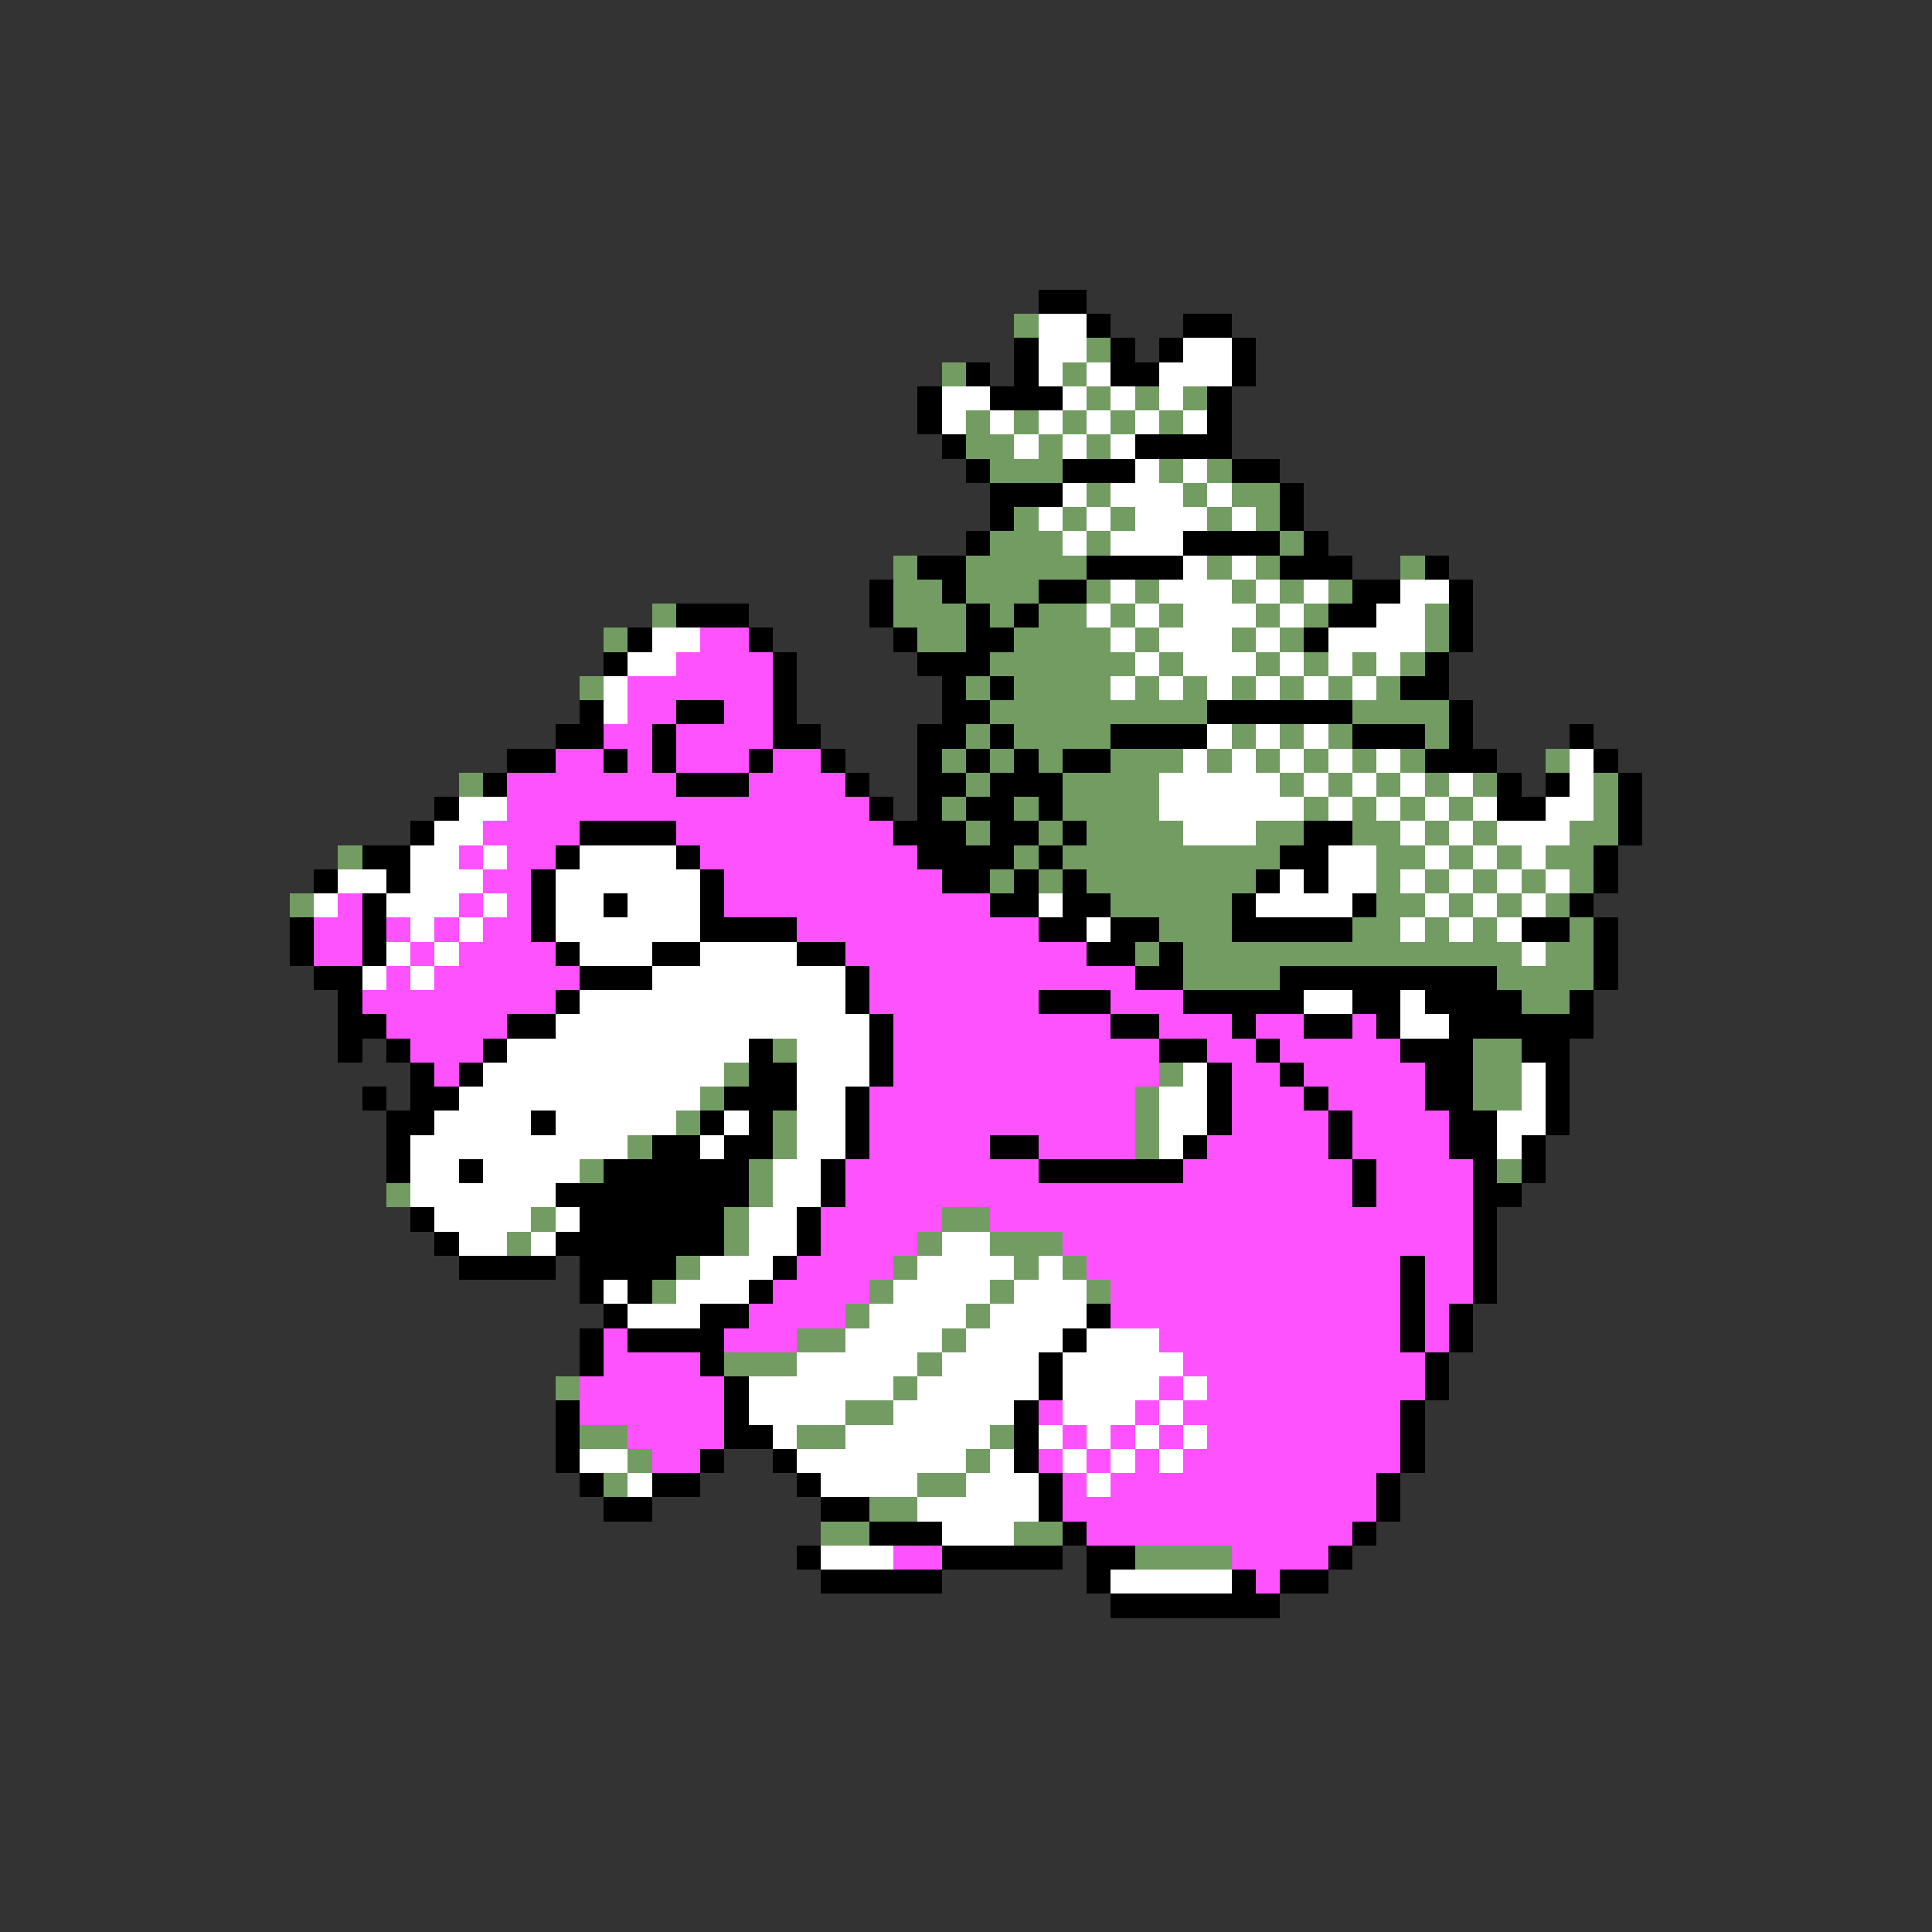 <svg xmlns="http://www.w3.org/2000/svg" viewBox="0 -0.5 80 80" shape-rendering="crispEdges">
<rect x="0" y="-0.5" width="80" height="80" fill="#333333" stroke="none"/>
<path stroke="#000000" d="M43 12h2M45 13h1M49 13h2M42 14h1M46 14h1M48 14h1M51 14h1M40 15h1M42 15h1M46 15h2M51 15h1M38 16h1M41 16h3M50 16h1M38 17h1M50 17h1M39 18h1M47 18h4M40 19h1M44 19h3M51 19h2M41 20h3M53 20h1M41 21h1M53 21h1M40 22h1M49 22h4M54 22h1M38 23h2M45 23h4M53 23h3M59 23h1M36 24h1M39 24h1M43 24h2M56 24h2M60 24h1M28 25h3M36 25h1M40 25h1M42 25h1M55 25h2M60 25h1M26 26h1M31 26h1M37 26h1M40 26h2M54 26h1M60 26h1M25 27h1M32 27h1M38 27h3M59 27h1M32 28h1M39 28h1M41 28h1M58 28h2M24 29h1M28 29h2M32 29h1M39 29h2M50 29h6M60 29h1M23 30h2M27 30h1M32 30h2M38 30h2M41 30h1M46 30h4M56 30h3M60 30h1M65 30h1M21 31h2M25 31h1M27 31h1M31 31h1M34 31h1M38 31h1M40 31h1M42 31h1M44 31h2M59 31h3M66 31h1M20 32h1M28 32h3M35 32h1M38 32h2M41 32h3M62 32h1M64 32h1M67 32h1M18 33h1M36 33h1M38 33h1M40 33h2M43 33h1M62 33h2M67 33h1M17 34h1M24 34h4M37 34h3M41 34h2M44 34h1M54 34h2M67 34h1M15 35h2M23 35h1M28 35h1M38 35h4M43 35h1M53 35h2M66 35h1M13 36h1M16 36h1M22 36h1M29 36h1M39 36h2M42 36h1M44 36h1M52 36h1M54 36h1M66 36h1M15 37h1M22 37h1M25 37h1M29 37h1M41 37h2M44 37h2M51 37h1M56 37h1M65 37h1M12 38h1M15 38h1M22 38h1M29 38h4M43 38h2M46 38h2M51 38h5M63 38h2M66 38h1M12 39h1M15 39h1M23 39h1M27 39h2M33 39h2M45 39h2M48 39h1M66 39h1M13 40h2M24 40h3M35 40h1M47 40h2M53 40h9M66 40h1M14 41h1M23 41h1M35 41h1M43 41h3M49 41h5M56 41h2M59 41h4M65 41h1M14 42h2M21 42h2M36 42h1M46 42h2M51 42h1M54 42h2M57 42h1M60 42h6M14 43h1M16 43h1M20 43h1M31 43h1M36 43h1M48 43h2M52 43h1M58 43h3M63 43h2M17 44h1M19 44h1M31 44h2M36 44h1M50 44h1M53 44h1M59 44h2M64 44h1M15 45h1M17 45h2M30 45h3M35 45h1M50 45h1M54 45h1M59 45h2M64 45h1M16 46h2M22 46h1M29 46h1M31 46h1M35 46h1M50 46h1M55 46h1M60 46h2M64 46h1M16 47h1M27 47h2M30 47h2M35 47h1M41 47h2M49 47h1M55 47h1M60 47h2M63 47h1M16 48h1M19 48h1M25 48h6M34 48h1M43 48h6M56 48h1M61 48h1M63 48h1M23 49h8M34 49h1M56 49h1M61 49h2M17 50h1M24 50h6M33 50h1M61 50h1M18 51h1M23 51h7M33 51h1M61 51h1M19 52h4M24 52h4M32 52h1M58 52h1M61 52h1M24 53h1M26 53h1M31 53h1M58 53h1M61 53h1M25 54h1M29 54h2M45 54h1M58 54h1M60 54h1M24 55h1M26 55h4M44 55h1M58 55h1M60 55h1M24 56h1M29 56h1M43 56h1M59 56h1M30 57h1M43 57h1M59 57h1M23 58h1M30 58h1M42 58h1M58 58h1M23 59h1M30 59h2M42 59h1M58 59h1M23 60h1M29 60h1M32 60h1M42 60h1M58 60h1M24 61h1M27 61h2M33 61h1M43 61h1M57 61h1M25 62h2M34 62h2M43 62h1M57 62h1M36 63h3M44 63h1M56 63h1M33 64h1M39 64h5M45 64h2M55 64h1M34 65h5M45 65h1M51 65h1M53 65h2M46 66h7" />
<path stroke="#739c63" d="M42 13h1M45 14h1M39 15h1M44 15h1M45 16h1M47 16h1M49 16h1M40 17h1M42 17h1M44 17h1M46 17h1M48 17h1M40 18h2M43 18h1M45 18h1M41 19h3M48 19h1M50 19h1M45 20h1M49 20h1M51 20h2M42 21h1M44 21h1M46 21h1M50 21h1M52 21h1M41 22h3M45 22h1M53 22h1M37 23h1M40 23h5M50 23h1M52 23h1M58 23h1M37 24h2M40 24h3M45 24h1M47 24h1M51 24h1M53 24h1M55 24h1M27 25h1M37 25h3M41 25h1M43 25h2M46 25h1M48 25h1M52 25h1M54 25h1M59 25h1M25 26h1M38 26h2M42 26h4M47 26h1M51 26h1M53 26h1M59 26h1M41 27h6M48 27h1M52 27h1M54 27h1M56 27h1M58 27h1M24 28h1M40 28h1M42 28h4M47 28h1M49 28h1M51 28h1M53 28h1M55 28h1M57 28h1M41 29h9M56 29h4M40 30h1M42 30h4M51 30h1M53 30h1M55 30h1M59 30h1M39 31h1M41 31h1M43 31h1M46 31h3M50 31h1M52 31h1M54 31h1M56 31h1M58 31h1M64 31h1M19 32h1M40 32h1M44 32h4M53 32h1M55 32h1M57 32h1M59 32h1M61 32h1M66 32h1M39 33h1M42 33h1M44 33h4M54 33h1M56 33h1M58 33h1M60 33h1M66 33h1M40 34h1M43 34h1M45 34h4M52 34h2M56 34h2M59 34h1M61 34h1M65 34h2M14 35h1M42 35h1M44 35h9M57 35h2M60 35h1M62 35h1M64 35h2M41 36h1M43 36h1M45 36h7M57 36h1M59 36h1M61 36h1M63 36h1M65 36h1M12 37h1M46 37h5M57 37h2M60 37h1M62 37h1M64 37h1M48 38h3M56 38h2M59 38h1M61 38h1M65 38h1M47 39h1M49 39h14M64 39h2M49 40h4M62 40h4M63 41h2M32 43h1M61 43h2M30 44h1M48 44h1M61 44h2M29 45h1M47 45h1M61 45h2M28 46h1M32 46h1M47 46h1M26 47h1M32 47h1M47 47h1M24 48h1M31 48h1M62 48h1M16 49h1M31 49h1M22 50h1M30 50h1M39 50h2M21 51h1M30 51h1M38 51h1M41 51h3M28 52h1M37 52h1M42 52h1M44 52h1M27 53h1M36 53h1M41 53h1M45 53h1M35 54h1M40 54h1M33 55h2M39 55h1M30 56h3M38 56h1M23 57h1M37 57h1M35 58h2M24 59h2M33 59h2M41 59h1M26 60h1M40 60h1M25 61h1M38 61h2M36 62h2M34 63h2M42 63h2M47 64h4" />
<path stroke="#ffffff" d="M43 13h2M43 14h2M49 14h2M43 15h1M45 15h1M48 15h3M39 16h2M44 16h1M46 16h1M48 16h1M39 17h1M41 17h1M43 17h1M45 17h1M47 17h1M49 17h1M42 18h1M44 18h1M46 18h1M47 19h1M49 19h1M44 20h1M46 20h3M50 20h1M43 21h1M45 21h1M47 21h3M51 21h1M44 22h1M46 22h3M49 23h1M51 23h1M46 24h1M48 24h3M52 24h1M54 24h1M58 24h2M45 25h1M47 25h1M49 25h3M53 25h1M57 25h2M27 26h2M46 26h1M48 26h3M52 26h1M55 26h4M26 27h2M47 27h1M49 27h3M53 27h1M55 27h1M57 27h1M25 28h1M46 28h1M48 28h1M50 28h1M52 28h1M54 28h1M56 28h1M25 29h1M50 30h1M52 30h1M54 30h1M49 31h1M51 31h1M53 31h1M55 31h1M57 31h1M65 31h1M48 32h5M54 32h1M56 32h1M58 32h1M60 32h1M65 32h1M19 33h2M48 33h6M55 33h1M57 33h1M59 33h1M61 33h1M64 33h2M18 34h2M49 34h3M58 34h1M60 34h1M62 34h3M17 35h2M20 35h1M24 35h4M55 35h2M59 35h1M61 35h1M63 35h1M14 36h2M17 36h3M23 36h6M53 36h1M55 36h2M58 36h1M60 36h1M62 36h1M64 36h1M13 37h1M16 37h3M20 37h1M23 37h2M26 37h3M43 37h1M52 37h4M59 37h1M61 37h1M63 37h1M17 38h1M19 38h1M23 38h6M45 38h1M58 38h1M60 38h1M62 38h1M16 39h1M18 39h1M24 39h3M29 39h4M63 39h1M15 40h1M17 40h1M27 40h8M24 41h11M54 41h2M58 41h1M23 42h13M58 42h2M21 43h10M33 43h3M20 44h10M33 44h3M49 44h1M63 44h1M19 45h10M33 45h2M48 45h2M63 45h1M18 46h4M23 46h5M30 46h1M33 46h2M48 46h2M62 46h2M17 47h9M29 47h1M33 47h2M48 47h1M62 47h1M17 48h2M20 48h4M32 48h2M17 49h6M32 49h2M18 50h4M23 50h1M31 50h2M19 51h2M22 51h1M31 51h2M39 51h2M29 52h3M38 52h4M43 52h1M25 53h1M28 53h3M37 53h4M42 53h3M26 54h3M36 54h4M41 54h4M35 55h4M40 55h4M45 55h3M33 56h5M39 56h4M44 56h5M31 57h6M38 57h5M44 57h4M49 57h1M31 58h4M37 58h5M44 58h3M48 58h1M32 59h1M35 59h6M43 59h1M45 59h1M47 59h1M49 59h1M24 60h2M33 60h7M41 60h1M44 60h1M46 60h1M48 60h1M26 61h1M34 61h4M40 61h3M45 61h1M38 62h5M39 63h3M34 64h3M46 65h5" />
<path stroke="#ff52ff" d="M29 26h2M28 27h4M26 28h6M26 29h2M30 29h2M25 30h2M28 30h4M23 31h2M26 31h1M28 31h3M32 31h2M21 32h7M31 32h4M21 33h15M20 34h4M28 34h9M19 35h1M21 35h2M29 35h9M20 36h2M30 36h9M14 37h1M19 37h1M21 37h1M30 37h11M13 38h2M16 38h1M18 38h1M20 38h2M33 38h10M13 39h2M17 39h1M19 39h4M35 39h10M16 40h1M18 40h6M36 40h11M15 41h8M36 41h7M46 41h3M16 42h5M37 42h9M48 42h3M52 42h2M56 42h1M17 43h3M37 43h11M50 43h2M53 43h5M18 44h1M37 44h11M51 44h2M54 44h5M36 45h11M51 45h3M55 45h4M36 46h11M51 46h4M56 46h4M36 47h5M43 47h4M50 47h5M56 47h4M35 48h8M49 48h7M57 48h4M35 49h21M57 49h4M34 50h5M41 50h20M34 51h4M44 51h17M33 52h4M45 52h13M59 52h2M32 53h4M46 53h12M59 53h2M31 54h4M46 54h12M59 54h1M25 55h1M30 55h3M48 55h10M59 55h1M25 56h4M49 56h10M24 57h6M48 57h1M50 57h9M24 58h6M43 58h1M47 58h1M49 58h9M26 59h4M44 59h1M46 59h1M48 59h1M50 59h8M27 60h2M43 60h1M45 60h1M47 60h1M49 60h9M44 61h1M46 61h11M44 62h13M45 63h11M37 64h2M51 64h4M52 65h1" />
</svg>